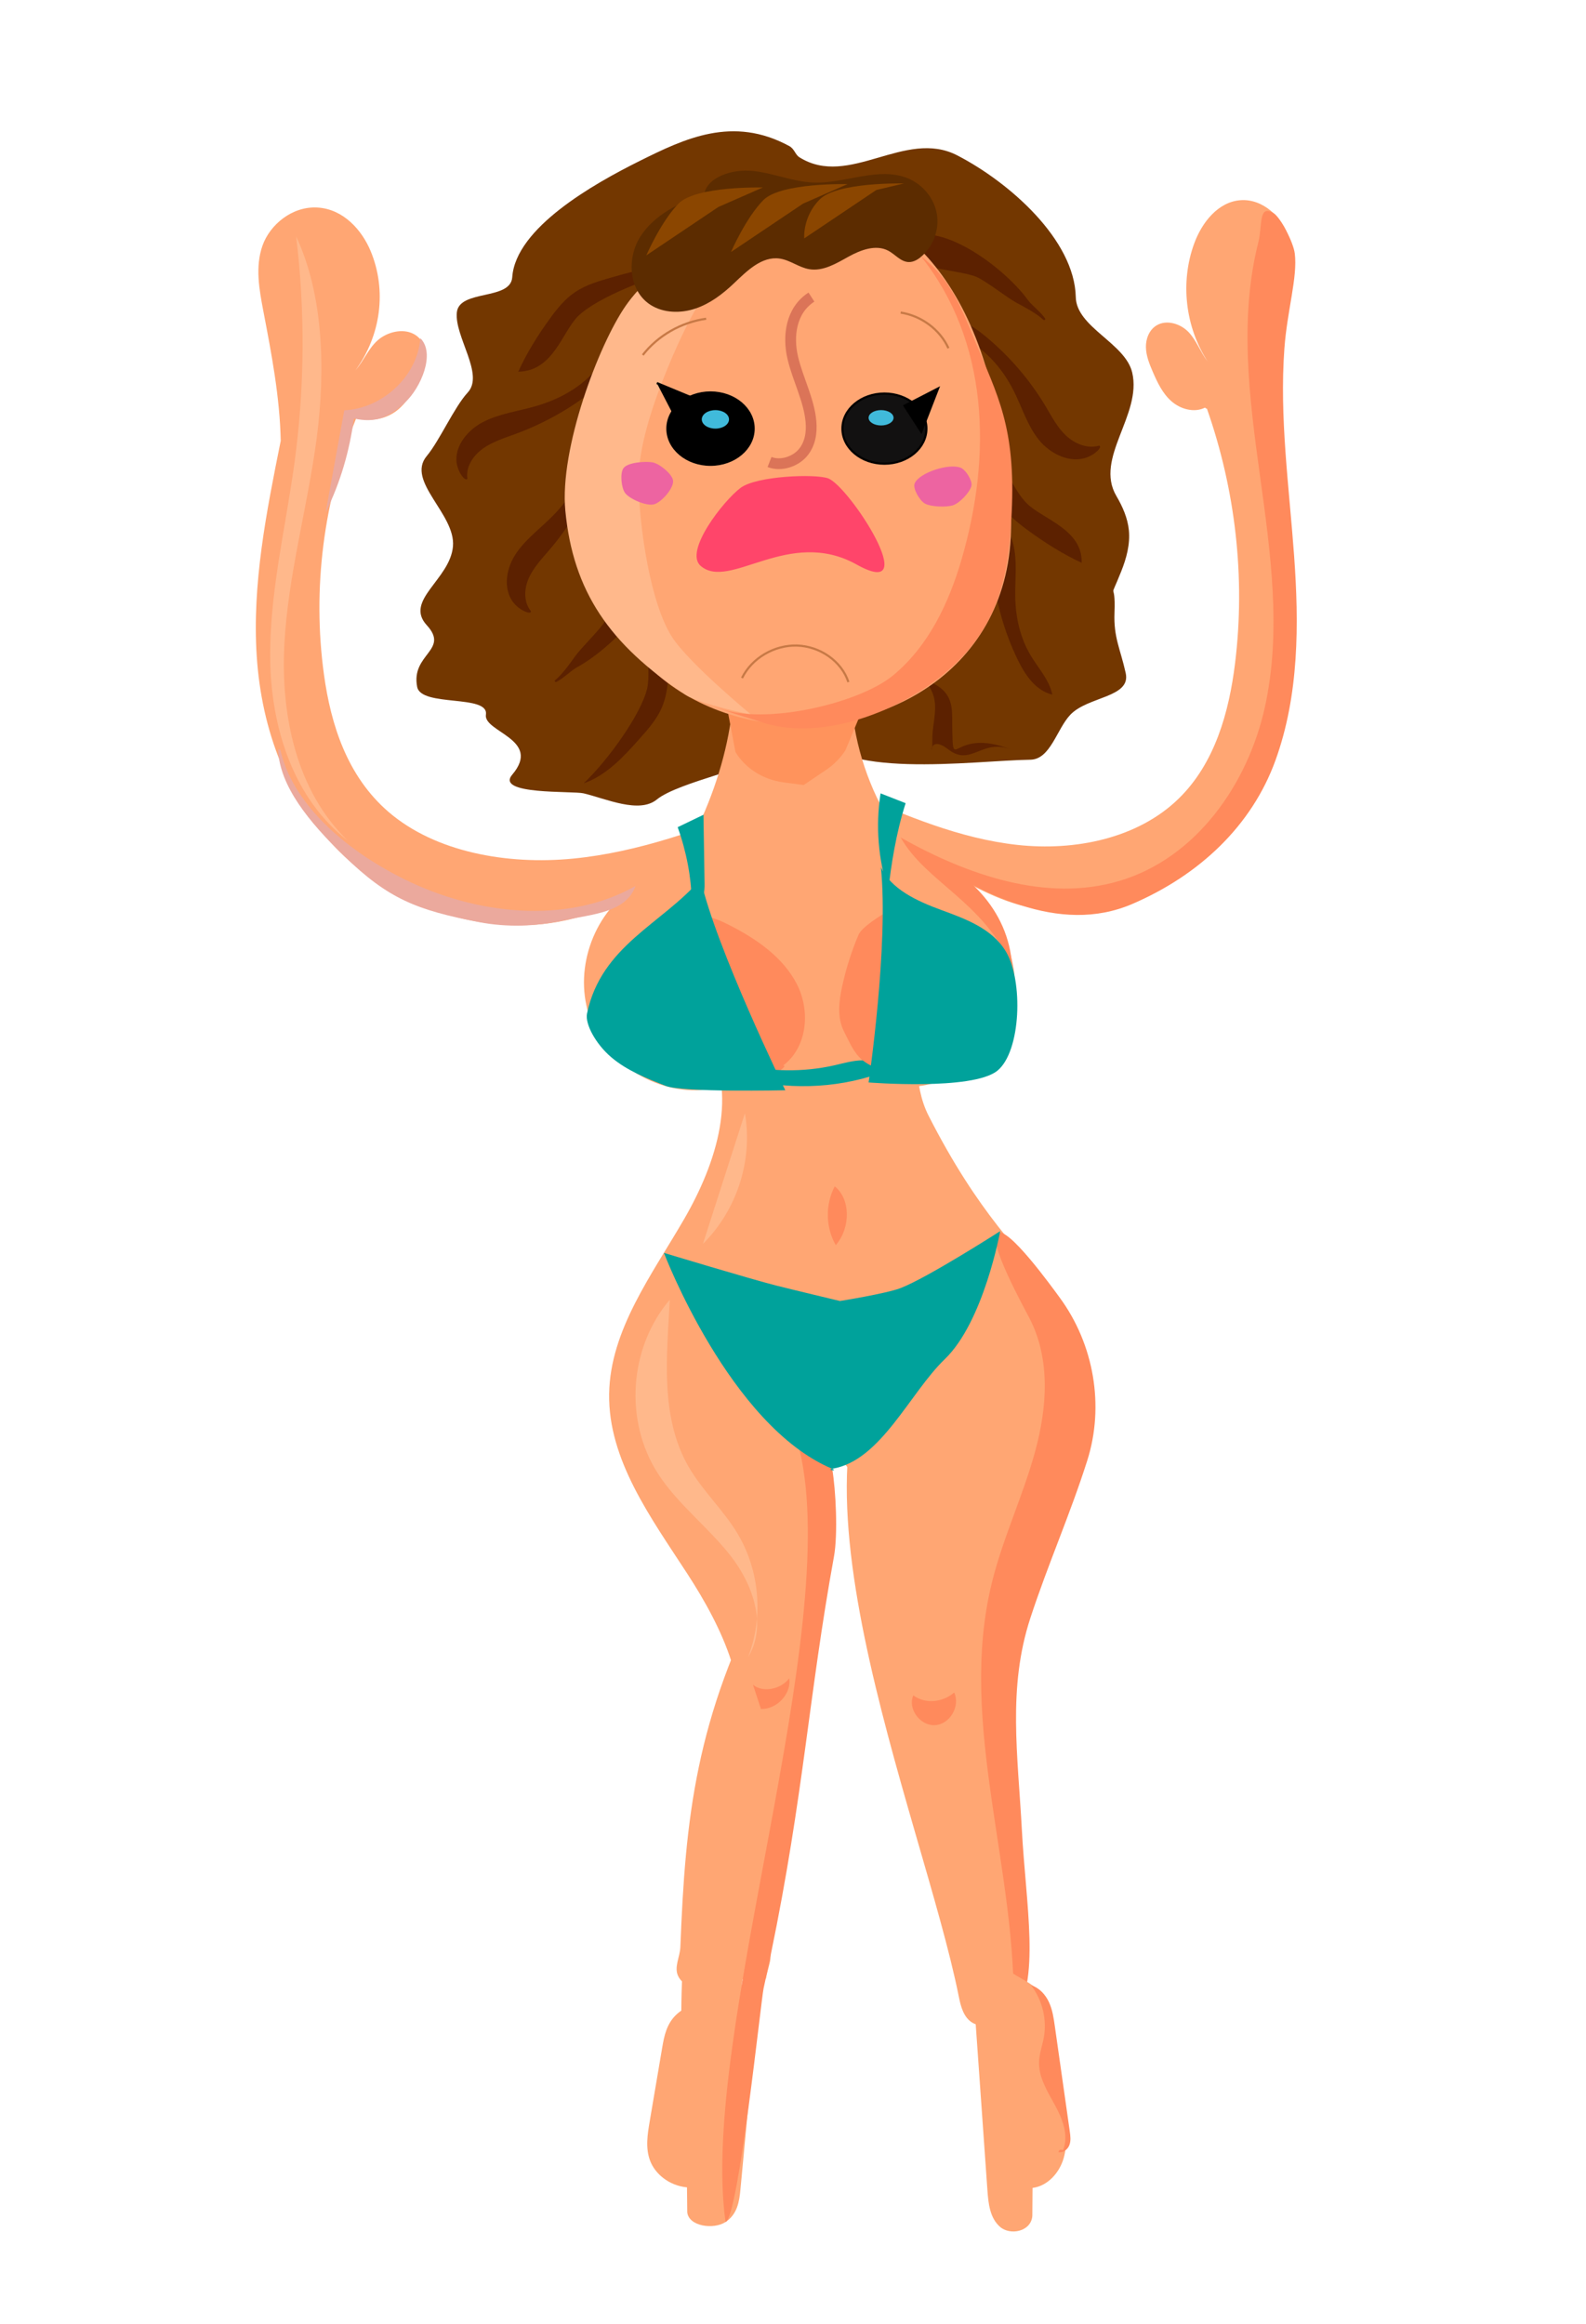 <?xml version="1.0" encoding="UTF-8"?>
<svg id="Layer_1" data-name="Layer 1" xmlns="http://www.w3.org/2000/svg" viewBox="0 0 737.14 1080">
  <defs>
    <style>
      .cls-1 {
        fill: #f7cbc3;
      }

      .cls-2 {
        fill: #ed64a1;
      }

      .cls-3 {
        fill: #eba99d;
      }

      .cls-4 {
        fill: #ffa673;
      }

      .cls-5 {
        fill: #ffb88b;
      }

      .cls-6 {
        fill: #ff456a;
      }

      .cls-7 {
        fill: #ff935c;
      }

      .cls-8 {
        fill: #ff8a5c;
      }

      .cls-9 {
        fill: #00a29b;
      }

      .cls-10 {
        fill: #8b4600;
      }

      .cls-11 {
        fill: #40badb;
      }

      .cls-12 {
        fill: #5c2c00;
      }

      .cls-13 {
        fill: #5c2100;
      }

      .cls-14 {
        fill: #733700;
      }

      .cls-15 {
        stroke: #db7458;
        stroke-width: 5.01px;
      }

      .cls-15, .cls-16, .cls-17, .cls-18 {
        stroke-miterlimit: 10;
      }

      .cls-15, .cls-18 {
        fill: none;
      }

      .cls-16 {
        fill: #121111;
      }

      .cls-16, .cls-17 {
        stroke: #000;
      }

      .cls-16, .cls-17, .cls-18 {
        stroke-width: 1px;
      }

      .cls-18 {
        stroke: #c77946;
      }
    </style>
  </defs>
  <path class="cls-14" d="m366.83,67.88c-26.24-14.24-48.49-3.55-69.66,6.99-21.17,10.53-57.49,31.02-59.09,53.97-.76,10.93-24.72,5.52-25.76,16.43-1.07,11.23,12.87,28.71,5.09,37.12-6.3,6.82-13.11,22.41-19.05,29.52-9.83,11.76,13.48,26.95,12.17,42.02-1.34,15.41-22.79,25.06-12.17,36.63,10.71,11.68-7.48,13.34-4.47,28.67,1.86,9.49,33.4,3.33,31.95,12.89-1.23,8.11,26.22,11.44,12.24,27.89-8.09,9.52,28.04,7.46,33.21,8.7,10.43,2.51,25.77,9.55,33.99,2.85,10.12-8.25,46.73-15,56.85-23.25,3.77-3.07-28.4,8.02-11.28-1.46,7.06-3.91-4.13-14.91-8.95-15.53-12.73-1.64,17.21-19.25,29.94-20.16,12.73-.91,25.74,5.33,32.69,15.67,4.43,6.61-30.62,4.76-27.36,11.98,10.83,24.03,74.6,14.66,101.72,14.26,9.37-.14,12.26-14.31,18.63-20.95,8.2-8.55,28.19-7.9,25.69-19.29-2.51-11.4-5.67-16.45-5.22-28.1.64-16.63-3.11-3.6,3.1-19.12,2.45-6.1,4.22-12.63,3.59-19.15-.55-5.65-2.9-11-5.8-15.93-10.36-17.63,12-37.66,7.34-57.42-3.23-13.68-25.92-21-26.22-35.03-.58-26.63-30.77-53.3-55.08-65.87-24.32-12.57-50.28,15.43-73.38.87-1.98-1.25-2.26-3.87-4.69-5.19Z"/>
  <path class="cls-13" d="m418.97,113.2c-9.97,10.46,27.08,11.85,35.01,15.54,5.04,2.34,13.91,9.5,18.54,12.01,3.35,1.81,9.04,4.73,12.41,7.87.44.41,1.14-.14.81-.62-2.05-3.03-6.14-6.03-7.92-8.49-12.21-16.78-45.52-40.28-58.84-26.3Z"/>
  <path class="cls-13" d="m240.88,172.75c16.34-.27,20.38-18.46,27.73-25.75,8.83-8.75,34.89-19.06,50.73-22.19-11.76-2.4-23.63.85-34.87,4.06-5.95,1.7-12.01,3.45-17.03,6.79-4.79,3.18-8.38,7.64-11.68,12.17-5.9,8.07-11.13,16.57-14.88,24.93Z"/>
  <path class="cls-13" d="m510.87,207.1c-5.41,1.62-11.41-.88-15.46-4.7s-6.59-8.8-9.4-13.52c-7.3-12.25-16.79-23.32-27.95-32.56-6.1-5.05-13.71-9.82-21.65-8.51,4.15,5.66,11.16,8.61,17.01,12.68,7.87,5.49,13.82,13.23,17.98,21.64,3.71,7.5,6.16,15.7,11.45,22.29,5.3,6.58,14.73,11.23,22.71,8,3.93-1.59,6.89-4.84,5.3-5.32Z"/>
  <path class="cls-13" d="m217.24,222.45c-.85-5.37,2.62-10.69,7.17-13.95s10.06-4.93,15.35-6.88c13.73-5.07,26.56-12.41,37.77-21.6,6.13-5.03,12.18-11.52,12.03-19.24-6.46,3.09-10.55,9.29-15.63,14.22-6.84,6.64-15.72,11.11-25.02,13.79-8.29,2.39-17.11,3.47-24.7,7.5s-13.79,12.28-11.67,20.33c1.05,3.97,3.95,7.26,4.69,5.83Z"/>
  <path class="cls-13" d="m423.7,312.83c7.13,2.45,10.43,8.56,10.85,14.23.42,5.67-1.35,11.33-1.23,17.01.23,11.11-3.03-3.9,7.49,4.25,10.52,8.14,15.51-5.29,29.11,0-27.6-10.84-26.87,12.2-27.33-10.4-.12-5.82.67-12.17-4.02-16.92-3.63-3.68-9.78-5.55-14.87-8.16Z"/>
  <path class="cls-13" d="m446.58,239.53c5.61.61,10,5.23,12.06,10.3,2.05,5.08,2.26,10.64,2.81,16.06,1.43,14.08,5.36,27.93,11.58,40.74,3.4,7.01,8.29,14.33,16.07,16.2-1.37-6.81-6.49-12.23-10.08-18.24-4.83-8.09-6.94-17.51-7.15-26.85-.19-8.33,1.07-16.81-.95-24.91-2.02-8.1-8.63-16.02-17.25-16.15-4.25-.06-8.32,1.78-7.08,2.84Z"/>
  <path class="cls-13" d="m246.8,284.08c-3.52-4.26-3.25-10.53-.98-15.52,2.27-4.99,6.19-9.06,9.77-13.28,9.3-10.93,16.65-23.41,21.63-36.72,2.72-7.28,4.63-15.8.5-22.43-4.01,5.75-4.36,13.08-6.23,19.78-2.51,9.02-7.91,17.12-14.6,23.87-5.97,6.02-13.06,11.15-17.57,18.26-4.5,7.11-5.63,17.22.38,23.2,2.96,2.95,7.19,4.42,7.09,2.83Z"/>
  <path class="cls-13" d="m310.02,283.85c-13.02,8.32-6.99,26.01-9.2,35.94-2.65,11.92-18.37,33.71-29.53,44.25,10.7-3.75,18.59-12.42,26.01-20.76,3.93-4.41,7.91-8.92,10.25-14.29,2.23-5.11,2.85-10.74,3.2-16.27.63-9.88.51-19.8-.74-28.87Z"/>
  <path class="cls-4" d="m341.43,815.02c1.36.49,2.5,1.46,3.05,2.93,1.33-.48,2.79-.33,4.09.27,1.91-1.54,4.28-2.38,7.34-1.92,1.07.16,1.96.76,2.66,1.53,1.05-1.43,2.44-2.49,4.48-3.19,1.75-.6,3.45-.09,4.83.88,1.1-7.81,2.27-15.61,3.55-23.39,1.3-7.87,2.2-15.78,3.51-23.65,1.25-7.5,3.82-15.07,4.5-22.61.06-.71.24-1.35.49-1.93-.59-6.69-.27-13.44-.7-20.17-.61-9.47-1.78-19.17,1.87-28.24.08-.2.19-.38.28-.56-.28-.42-.55-.85-.77-1.33-1.89-4.04-1.17-9.01-1.17-13.34,0-5.75,7.94-7.61,10.98-2.87,2.41,3.76,5.51,5.73,6.85,10.19.23.76.43,1.54.63,2.31,1.5-.02,3.02.47,4.17,1.58,3.13-.2,6.48,1.8,6.48,5.53,0,2.81-.16,5.59-.38,8.36,1.1,3.18,2.15,6.41,3.07,9.67,3.25,9.1,6.35,18.26,9,27.54.75.88,1.25,1.97,1.3,3.25.02.57.05,1.14.07,1.71,4.12,16.17,5.22,32.92,11.08,48.7,1.85,5-3.58,7.92-7.69,6.56.37,4.02.78,8.03,1.21,12.04.68-1.77,1.5-3.49,2.58-5.09,1.5-2.21,3.95-3.16,6.63-2.61,2.95.6,4.69,2.51,5.75,4.91,2.85-3.52,10.41-1.32,10.53,3.87.11,4.64,1.17,9.09,1.7,13.66.03-.07.05-.15.08-.22.49-5.12,1.34-10.23,2.94-14.95.87-2.56,3.25-4.1,5.71-4.12.3-.3.6-.59.93-.86,1.91-1.57,4.51-2.02,6.63-1.13-.74-3.58-1.04-7.49-.58-12.06.04-.41.08-.84.12-1.26-.08-1-.14-2-.16-3.02-.02-.98.2-1.84.59-2.58,1.59-25.07.25-61.46,10.61-81.91,14.76-29.13,30.09-81.54,10.21-105.94-16.11-19.77-35.68-37.51-58.88-83.02-7.67-15.04-4.29-32.07-9.83-47.95-5.54-15.89-21.56-31.86-38.14-36.84-14.95-4.5-31.85,1.42-42.81,12.23s-19.32,26.92-13.32,36.17c16.32,25.18,5.54,58.37-9.46,84.3-15,25.93-34.46,51.65-34.92,81.35-.47,30.69,19.45,57.6,36.35,83.6,16.33,25.14,30.91,55.55,21.95,83.58Z"/>
  <path class="cls-13" d="m502.75,261.58c.44-15.67-18.33-20.35-25.6-27.72-8.73-8.85-18.31-34.28-20.87-49.59-3.02,11.16-.17,22.68,2.68,33.59,1.51,5.78,3.06,11.66,6.32,16.62,3.1,4.73,7.59,8.37,12.15,11.73,8.14,6.01,16.77,11.4,25.31,15.36Z"/>
  <path class="cls-13" d="m300.82,256.34c-9.95-10.47-14.77,24.78-19.33,32.01-2.89,4.6-11.14,12.42-14.16,16.61-2.19,3.03-5.74,8.2-9.3,11.13-.46.38.04,1.1.57.83,3.33-1.68,6.83-5.31,9.54-6.79,18.54-10.13,45.98-39.79,32.68-53.79Z"/>
  <path class="cls-4" d="m340.82,323.95c-2.4,37-21.16,77.67-45.44,104.41,43.98-4.71,88.51-4.57,132.46.42,9.88,1.12,20.2,2.44,29.54-.87-2.15-1.04-4.29-2.07-5.73-5.52-34.18-23.19-55.76-62.81-56.18-103.16"/>
  <path class="cls-7" d="m337.97,329.1l3.85,20.36c4.58,7.64,12.84,12.87,22.33,14.13l9.36,1.25,10.4-7c3.66-2.46,6.73-5.58,9.03-9.15l8.27-19.83-63.25.24Z"/>
  <path class="cls-4" d="m274.85,215.93c2.24-144.88,174.07-183.64,191.91-.51.03.34-.03.7.04,1.04,33.47,154.27-214.32,167.13-191.95-.52Z"/>
  <path class="cls-5" d="m364.59,98.98c-13.11,8.13-23.76,19.5-32.89,31.69-10.24,13.67-18.63,33.28-23.26,45.04-4.61,11.71-11.97,32.1-11.66,48.84.39,20.99,5.55,56.05,15.66,71.63,7.94,12.23,36.66,35.94,36.66,35.94,0,0-23.84-4.83-30.56-9.27-35.3-23.35-52.19-48.02-55.78-85.5-2.76-28.8,15.4-76.99,28.05-95.24,13.4-19.34,47.38-42.68,73.78-43.12Z"/>
  <ellipse class="cls-16" cx="411.06" cy="199.2" rx="19.51" ry="16.3"/>
  <path class="cls-6" d="m325.63,262.97c13.48,11.72,40.93-18.23,72.53-.6,31.6,17.64-3.56-36.62-13.33-40.08-6.08-2.15-33.21-1.11-40.61,4.43-7.98,5.97-26.38,29.48-18.59,36.25Z"/>
  <path class="cls-15" d="m357.66,214.72c5.36,2.1,12.05-.24,15.5-4.33,3.45-4.08,4.21-9.43,3.76-14.46-.9-10.2-6.15-19.73-8.48-29.76-2.33-10.03-.84-21.95,8.7-28.1"/>
  <ellipse class="cls-17" cx="330.23" cy="199.2" rx="20.04" ry="16.81"/>
  <polyline class="cls-17" points="305.28 178.02 323.5 185.57 314.65 196.13"/>
  <polygon class="cls-17" points="420.37 188.59 435.99 180.54 428.18 200.66 420.37 188.59"/>
  <path class="cls-2" d="m312.79,223.12c-.61-3.04-6.41-7.74-9.58-8.25-3.39-.55-11.55-.01-13.46,2.75-1.66,2.4-.97,9.17.78,11.5,2.13,2.84,9.96,6.19,13.46,5.25,3.52-.94,9.5-7.79,8.8-11.25Z"/>
  <path class="cls-2" d="m425.13,224.62c-1.04,2.39,2.34,8,4.64,9.34,2.79,1.64,9.91,1.83,13.04.91,3.07-.91,8.03-6.08,8.69-9.12.5-2.29-2.49-7.12-4.64-8.2-5.07-2.57-19.5,1.96-21.73,7.06Z"/>
  <ellipse class="cls-11" cx="332.5" cy="194.9" rx="6.33" ry="4.3"/>
  <ellipse class="cls-11" cx="409.51" cy="194.16" rx="5.8" ry="3.57"/>
  <path class="cls-4" d="m396.15,368.23c24.61,10.75,49.79,21.46,76.62,24.42,26.84,2.96,56.05-2.96,75.05-21.5,16.83-16.42,23.44-40.19,26.24-63.14,4.83-39.63.16-80.32-13.11-118.09-.2,0-.41,0-.9-.48-4.97,2.53-11.37.73-15.54-2.91-4.17-3.64-6.58-8.76-8.74-13.77-1.57-3.64-3.08-7.4-3.17-11.34-.09-3.94,1.51-8.14,4.97-10.21,4.62-2.77,11.01-.81,14.74,3.02,3.73,3.83,5.43,9.05,8.96,13.77-10.45-16.16-12.8-36.97-6.2-54.92,3.53-9.6,10.99-19.27,21.5-20.04,10.41-.76,19.53,7.93,22.52,17.6,2.99,9.67,1.32,20.03-.36,29.99-3.37,19.89-6.73,39.77-7.08,59.77,5.83,32.82,11.69,65.99,9.75,99.24-1.94,33.25-12.38,67.09-35.5,91.79-23.11,24.71-60.36,38.47-93.35,28.78-27.8-8.17-50.57-31.5-79.22-32.23-.59-7.94.9-16.02,2.8-19.74Z"/>
  <path class="cls-12" d="m327.27,90.27c-11.58,3.81-23.22,9.62-29.64,19.68-6.42,10.06-5.49,25.19,4.71,31.73,6.04,3.87,14.06,4.02,20.91,1.71,6.85-2.31,12.68-6.79,17.85-11.7,6.03-5.72,12.91-12.7,21.27-11.52,4.87.69,8.93,4.14,13.78,4.94,6.44,1.06,12.53-2.67,18.19-5.81s12.76-5.82,18.49-2.8c3.26,1.72,5.8,5.18,9.52,5.29,2.3.06,4.4-1.24,6.1-2.75,5.51-4.91,8.21-12.59,6.96-19.73-1.26-7.14-6.45-13.52-13.33-16.39-13.7-5.71-29.23,2.52-44.14,1.91-9.6-.39-18.67-4.47-28.22-5.4-9.56-.93-21.04,2.89-22.43,10.83Z"/>
  <path class="cls-18" d="m344.87,315.12c4.52-9.25,15.03-15.44,25.61-15.1,10.58.34,20.64,7.19,23.84,16.96"/>
  <path class="cls-18" d="m418.62,145.27c9.63,1.47,18.29,7.93,22.19,16.56"/>
  <path class="cls-18" d="m328.21,148.14c-11.59,1.61-22.43,7.81-29.46,16.85"/>
  <path class="cls-4" d="m292.73,413.7c-18.72,13.71-26.57,40.35-17.61,61.71,8.96,21.36,34.27,35.06,57.17,30.34,22.9-4.71,40.36-27.78,37.77-50.7-1.73,17.22,8.15,34.86,23.42,43.62,15.27,8.76,35.03,8.72,50.66.85,13.61-6.85,24.27-19.71,26.88-34.56,3.47-19.77-7.33-39.74-21.88-53.96-21.51-21.02-51.96-32.89-82.14-32.01-30.18.88-54.05,19.88-74.27,34.7Z"/>
  <path class="cls-8" d="m363.9,495.24c11.38-8.45,12.84-25.45,6.47-37.88-6.37-12.43-18.7-20.98-31.41-27.44-3.87-1.97-7.95-3.83-12.32-4.06s-9.11,1.53-11.17,5.26c-2.04,3.7-1.02,8.2.05,12.26,3.21,12.17,6.41,24.35,9.62,36.52,1.7,6.44,3.63,13.27,8.71,17.75,5.29,4.67,13.3,5.81,20.17,3.84,6.87-1.96,12.64-6.69,9.87-6.26Z"/>
  <path class="cls-8" d="m418.62,389.24c30.74,17.27,67.48,30.24,101.49,20.21,35.92-10.6,59.82-45.08,67.72-80.55,7.9-35.47,2.68-72.29-2.28-108.25-4.97-35.96-9.62-72.94-.67-108.18,1.91-7.53-.07-17.7,7-13.44,3.25,1.96,9.27,13.56,9.91,18.79,1.36,11.01-3.53,26.43-4.83,44.12-2.35,32.03,2.18,64.1,4.5,96.12,2.33,32.03,2.33,64.97-8.64,95.28-10.96,30.31-35.27,53.33-66.56,66.77-34.07,14.63-70.53-4.81-101.43-24.97,23.73,7.84,44.07,27.46,45.57,53.89-13.73-30.42-39.76-38.77-51.78-59.78Z"/>
  <path class="cls-4" d="m353.91,374.37c-28.12,10.86-56.9,21.67-87.57,24.66-30.67,2.99-64.05-2.99-85.77-21.71-19.24-16.58-26.79-40.58-29.99-63.76-5.52-40.03-.18-81.11,14.99-119.25.23,0,.46,0,1.02-.49,5.69,2.55,13,.74,17.76-2.94,4.77-3.68,7.52-8.84,9.99-13.91,1.79-3.67,3.52-7.47,3.62-11.45.1-3.98-1.73-8.22-5.69-10.31-5.28-2.8-12.58-.82-16.85,3.05-4.26,3.87-6.21,9.14-10.24,13.9,11.94-16.32,14.63-37.33,7.09-55.46-4.03-9.7-12.56-19.46-24.57-20.24-11.9-.77-22.32,8.01-25.73,17.77-3.41,9.76-1.51,20.23.41,30.28,3.85,20.08,7.69,40.17,8.09,60.36-6.67,33.15-13.36,66.64-11.14,100.22,2.21,33.58,14.15,67.75,40.57,92.7,26.42,24.95,68.98,38.85,106.67,29.06,31.77-8.25,57.79-31.81,90.53-32.55.68-8.02-1.03-16.18-3.2-19.94Z"/>
  <path class="cls-9" d="m272.84,471.01c6.63-31.65,35.06-41.7,52.79-62.44,7.03,31.79,39.36,98.12,39.36,98.12,0,0-47.67,1.09-55.57-2.02-8.95-3.52-18.09-7.16-25.34-13.34-7.25-6.18-12.25-15.49-11.24-20.31Z"/>
  <path class="cls-9" d="m321.61,419.35c-.35-11.88-2.6-23.7-6.64-34.92,4-1.93,7.99-3.85,11.99-5.78.17,10.66.34,21.32.51,31.98.03,1.93.04,3.96-.93,5.65-.97,1.69-3.28,2.82-4.93,3.07Z"/>
  <path class="cls-9" d="m412.85,413.89c-4.71-14.54-5.94-30.12-3.58-45.18,3.88,1.52,7.76,3.04,11.65,4.56-4.52,14.09-6.76,28.86-8.07,40.63Z"/>
  <path class="cls-1" d="m341.74,917.64c2.88.53,4.67,4.04,3.33,6.54-.71,1.33-2.74,2.23-3.8,1.13-.46-.48-.56-1.19-.6-1.84-.17-2.75.32-5.53,1.08-5.83Z"/>
  <path class="cls-4" d="m357.92,911.44c.03-.3.06-.6.11-.9,0-.2.03-.4.06-.61,0-.06,0-.12,0-.18-.02-.37.02-.7.08-1.02-2.37-83.44,63.8-246.27-7.89-275.47-15.41-6.28,15.21,84.94,6.28,101.91-33.26,63.19-38.02,109.76-40.34,169.67-.18,4.72-3.14,9.53-.92,13.73,3.56,6.77,13.73,6.29,21.19,3.9,6.29-2.01,13.45-4.56,19.43-2.75.43-2.26.98-4.05,1.67-6.86.11-.46.22-.95.33-1.43Z"/>
  <path class="cls-9" d="m347.93,501.75c20.9,5.18,44.5,3.67,63.98-4.08-1.53-3.23-6.43-4.89-10.93-4.88-4.5.01-8.8,1.31-13.11,2.29-14.55,3.32-30.46,3.09-44.84-.63-1.59,3.02-.09,6.81,3.44,8.66,3.52,1.84,8.71,1.55,1.46-1.35Z"/>
  <path class="cls-4" d="m351.91,934.76c-2.59,27.63-5.19,55.26-7.78,82.88-.51,5.4-1.37,11.37-6.92,15.02-5.55,3.65-17.11,2.03-17.79-4.54-.04-3.85-.08-7.71-.12-11.56-8.47-.82-14.86-6.38-17.12-12.32-2.26-5.94-1.25-12.24-.21-18.36,1.93-11.39,3.86-22.78,5.79-34.16.94-5.54,2.06-11.39,6.91-15.74,4.79-4.28,12.36-6.32,18.51-9.57,6.15-3.25,20.45-10,18.73,8.35Z"/>
  <path class="cls-8" d="m386.79,682.59c-1.68-9.91-4.73-8.37-15.12-8.63,20.08,85.64-46.75,271.7-34.45,358.7,5.96-1.82,16.49-103.17,17.68-108.58,1.13-5.14,2.2-10.15,3.21-15.03.03-.26.08-.51.15-.74,15.36-74.37,17.55-120.08,29.34-184.86,1.91-10.48.87-30.96-.81-40.87Z"/>
  <path class="cls-4" d="m420.92,614.82c-66.87,57.09,7.76,228.38,24.7,313.02.93,4.67,2.26,9.89,6.5,12.3,4.73,2.69,11.16.36,14.57-3.8,3.41-4.16,4.5-9.62,5.34-14.86,7.57-47.73,1.61-97.41-13.05-142.79,9.78-27.69,8.4-58.9-3.78-85.68-5.47-12.04-15.37-24.5-28.98-24.51-11.04,0,2.17-60.04-5.29-53.67Z"/>
  <path class="cls-8" d="m429.15,428.17c-7.13-3.96-9.44-9.17-16.34-4.84-3.55,2.23-12.23,7.39-13.83,11.18-3.26,7.73-5.79,15.75-7.57,23.92-1.52,6.98-2.4,14.58.88,20.96,2.35,4.58,4.59,10.17,8.69,13.41,5.23,4.14,13.71,6.34,20.16,4.39,7.12-2.15,9.56-10.59,10.32-17.77,1.87-17.69.35-35.71-2.31-51.25Z"/>
  <path class="cls-8" d="m471.03,937.05c2.25-67.51-26.2-135.64-10.04-201.47,5.08-20.68,14.42-40.25,20.06-60.8,5.64-20.55,7.3-43.18-2.63-62.27-2.65-5.1-19.75-36.07-14.89-39.49,4.86-3.41,25.51,25.28,28.95,29.96,16.05,21.82,20.9,50.48,12.84,75.84-8,25.17-18.24,48.1-26.45,73.21-10.61,32.46-5.78,63.57-3.92,98.57,1.79,33.93,8.87,70.92-3.92,86.44Z"/>
  <path class="cls-9" d="m386.91,682.57c22.53-3.74,35.91-35.23,52.23-50.94,18.13-17.44,25.73-59.47,25.73-59.47,0,0-33.87,21.74-46.41,26.51-6.68,2.54-28.06,5.96-28.06,5.96,0,0-22.21-5.3-29.59-7.17-12.47-3.17-52.23-15.2-52.23-15.2,0,0,30.57,80.34,78.21,100.34,3.02,1.27-3.22.54.12-.02Z"/>
  <path class="cls-9" d="m409.41,402.96c3.73,36.09-5.7,100.1-5.7,100.1,0,0,48.3,3.87,59.83-5.44,11.06-8.94,12.14-42.08,3.87-55.59-6.51-10.63-18.76-15.01-29.99-19.14-11.23-4.12-23.36-9.69-28.01-19.93Z"/>
  <path class="cls-8" d="m424.48,787.92c-2.67,6.19,3.09,14.13,10.02,13.83,6.93-.3,11.92-8.72,8.99-15.18-5.16,4.52-13.28,5.57-19.01,1.34Z"/>
  <path class="cls-8" d="m349.97,782.95c1.23,3.76,2.47,7.53,3.7,11.29,7.5.18,14.2-7.09,13.17-14.26-4.02,5.28-12.51,6.73-16.87,2.97Z"/>
  <path class="cls-8" d="m387.97,551.35c-4.45,8.45-4.27,19.03.48,27.33,7.1-8.26,6.79-21.58-.48-27.33Z"/>
  <path class="cls-3" d="m129.28,348.87c-.04-.64.92-.78,1.07-.15,5.39,23.48,27.87,45.16,57.49,59.85,33.17,16.45,75.36,21.39,107.53,3.19-4.52,12.46-19.79,12.99-33.11,15.94-13.04,2.88-26.57,3.38-39.69.84-29.14-5.64-42.14-10.85-62.67-30.74-16.73-16.2-29.67-32.43-30.63-48.93Z"/>
  <path class="cls-3" d="m151.37,238.08c2.88-15.8,5.76-31.59,8.64-47.39,18.04-.87,34.12-16.13,35.35-33.54,7.14,7.14.27,23.01-7.1,29.92-7.37,6.91-13.76,9.7-23.78,7.41-2,15.01-6.23,29.73-13.11,43.6Z"/>
  <path class="cls-8" d="m353.17,335.36c26.99,9.51,62.83-3.82,84.55-21.33,27.69-22.33,31.18-48.6,32.49-75.9,1.91-39.58-6.57-54.34-17.07-79.71-6.52-15.76-11.47-28.99-25.26-39.49,31.74,39.71,33.15,92.55,19.1,140.85-5.9,20.3-15.34,40.47-31.96,54.16-16.61,13.68-63.87,24.11-83.07,14.07,2.95,1.99,18.56,6.42,21.22,7.36Z"/>
  <path class="cls-5" d="m311.31,604.01c-18.91,22.23-21.26,56.23-5.59,80.7,9.19,14.34,23.43,24.98,33.93,38.45,10.5,13.47,16.94,32.52,8.02,47.02,7.31-18.73,5.38-40.61-5.12-57.86-6.58-10.81-16.19-19.7-22.51-30.66-13.44-23.32-10.05-51.93-8.73-77.65Z"/>
  <path class="cls-5" d="m137.64,109.88c4.22,34.76,3.98,70.03-.71,104.73-4.17,30.85-11.86,61.46-11.33,92.57s10.78,63.94,35.91,83.4c-23.77-23.11-30.99-58.02-29.37-90.56,1.62-32.54,10.84-64.25,15.07-96.56,4.23-32.32,2.91-67-9.57-93.58Z"/>
  <path class="cls-5" d="m326.7,578.09c15.85-15.76,23.33-39.01,19.51-60.68"/>
  <path class="cls-4" d="m452.37,924.9c2.19,31.05,4.38,62.09,6.57,93.14.43,6.07,1.16,12.77,5.85,16.87,4.69,4.1,14.46,2.28,15.02-5.1.03-4.33.07-8.66.1-12.99,7.15-.92,12.55-7.17,14.46-13.84,1.91-6.68,1.05-13.76.18-20.63-1.63-12.8-3.26-25.59-4.89-38.39-.79-6.22-1.74-12.8-5.84-17.68-4.05-4.81-10.44-7.1-15.64-10.76-5.2-3.66-17.27-11.24-15.82,9.38Z"/>
  <path class="cls-4" d="m347.73,901.6c-1.84,16.91-5.94,34.32-7.78,51.23-.6,5.54-1.97,12.11-7.36,14.2-4.71,1.83-10.25-1.13-12.81-5.34-2.55-4.21-2.84-9.3-2.97-14.17-1.25-45.42,5.36-91.03,19.47-134.4"/>
  <path class="cls-8" d="m494.07,999.25c2.78-6.76-.19-14.38-3.71-20.83-3.51-6.44-7.72-13.06-7.43-20.33.15-3.77,1.52-7.4,2.2-11.12,1.54-8.44-.65-17.44-5.93-24.35,3.83,1.16,6.71,4.35,8.34,7.87,1.63,3.52,2.19,7.4,2.73,11.22,2.31,16.25,4.62,32.5,6.93,48.76.3,2.14.6,4.37-.16,6.41-.75,2.03-2.92,3.76-5.12,3.32.22-.74.44-1.48,2.14-.96Z"/>
  <path class="cls-10" d="m393.92,85.57s-30.97-.76-39.09,7.39c-8.12,8.16-15.09,24.17-15.09,24.17l33.51-22.5,20.66-9.06Z"/>
  <path class="cls-10" d="m420.11,85.26s-30.97-.76-39.09,7.39c-8.12,8.16-7.23,18.15-7.23,18.15l33.51-22.5,12.8-3.04Z"/>
  <path class="cls-10" d="m354.56,87.13s-30.97-.76-39.09,7.39c-8.12,8.16-15.09,24.17-15.09,24.17l33.51-22.5,20.66-9.06Z"/>
</svg>